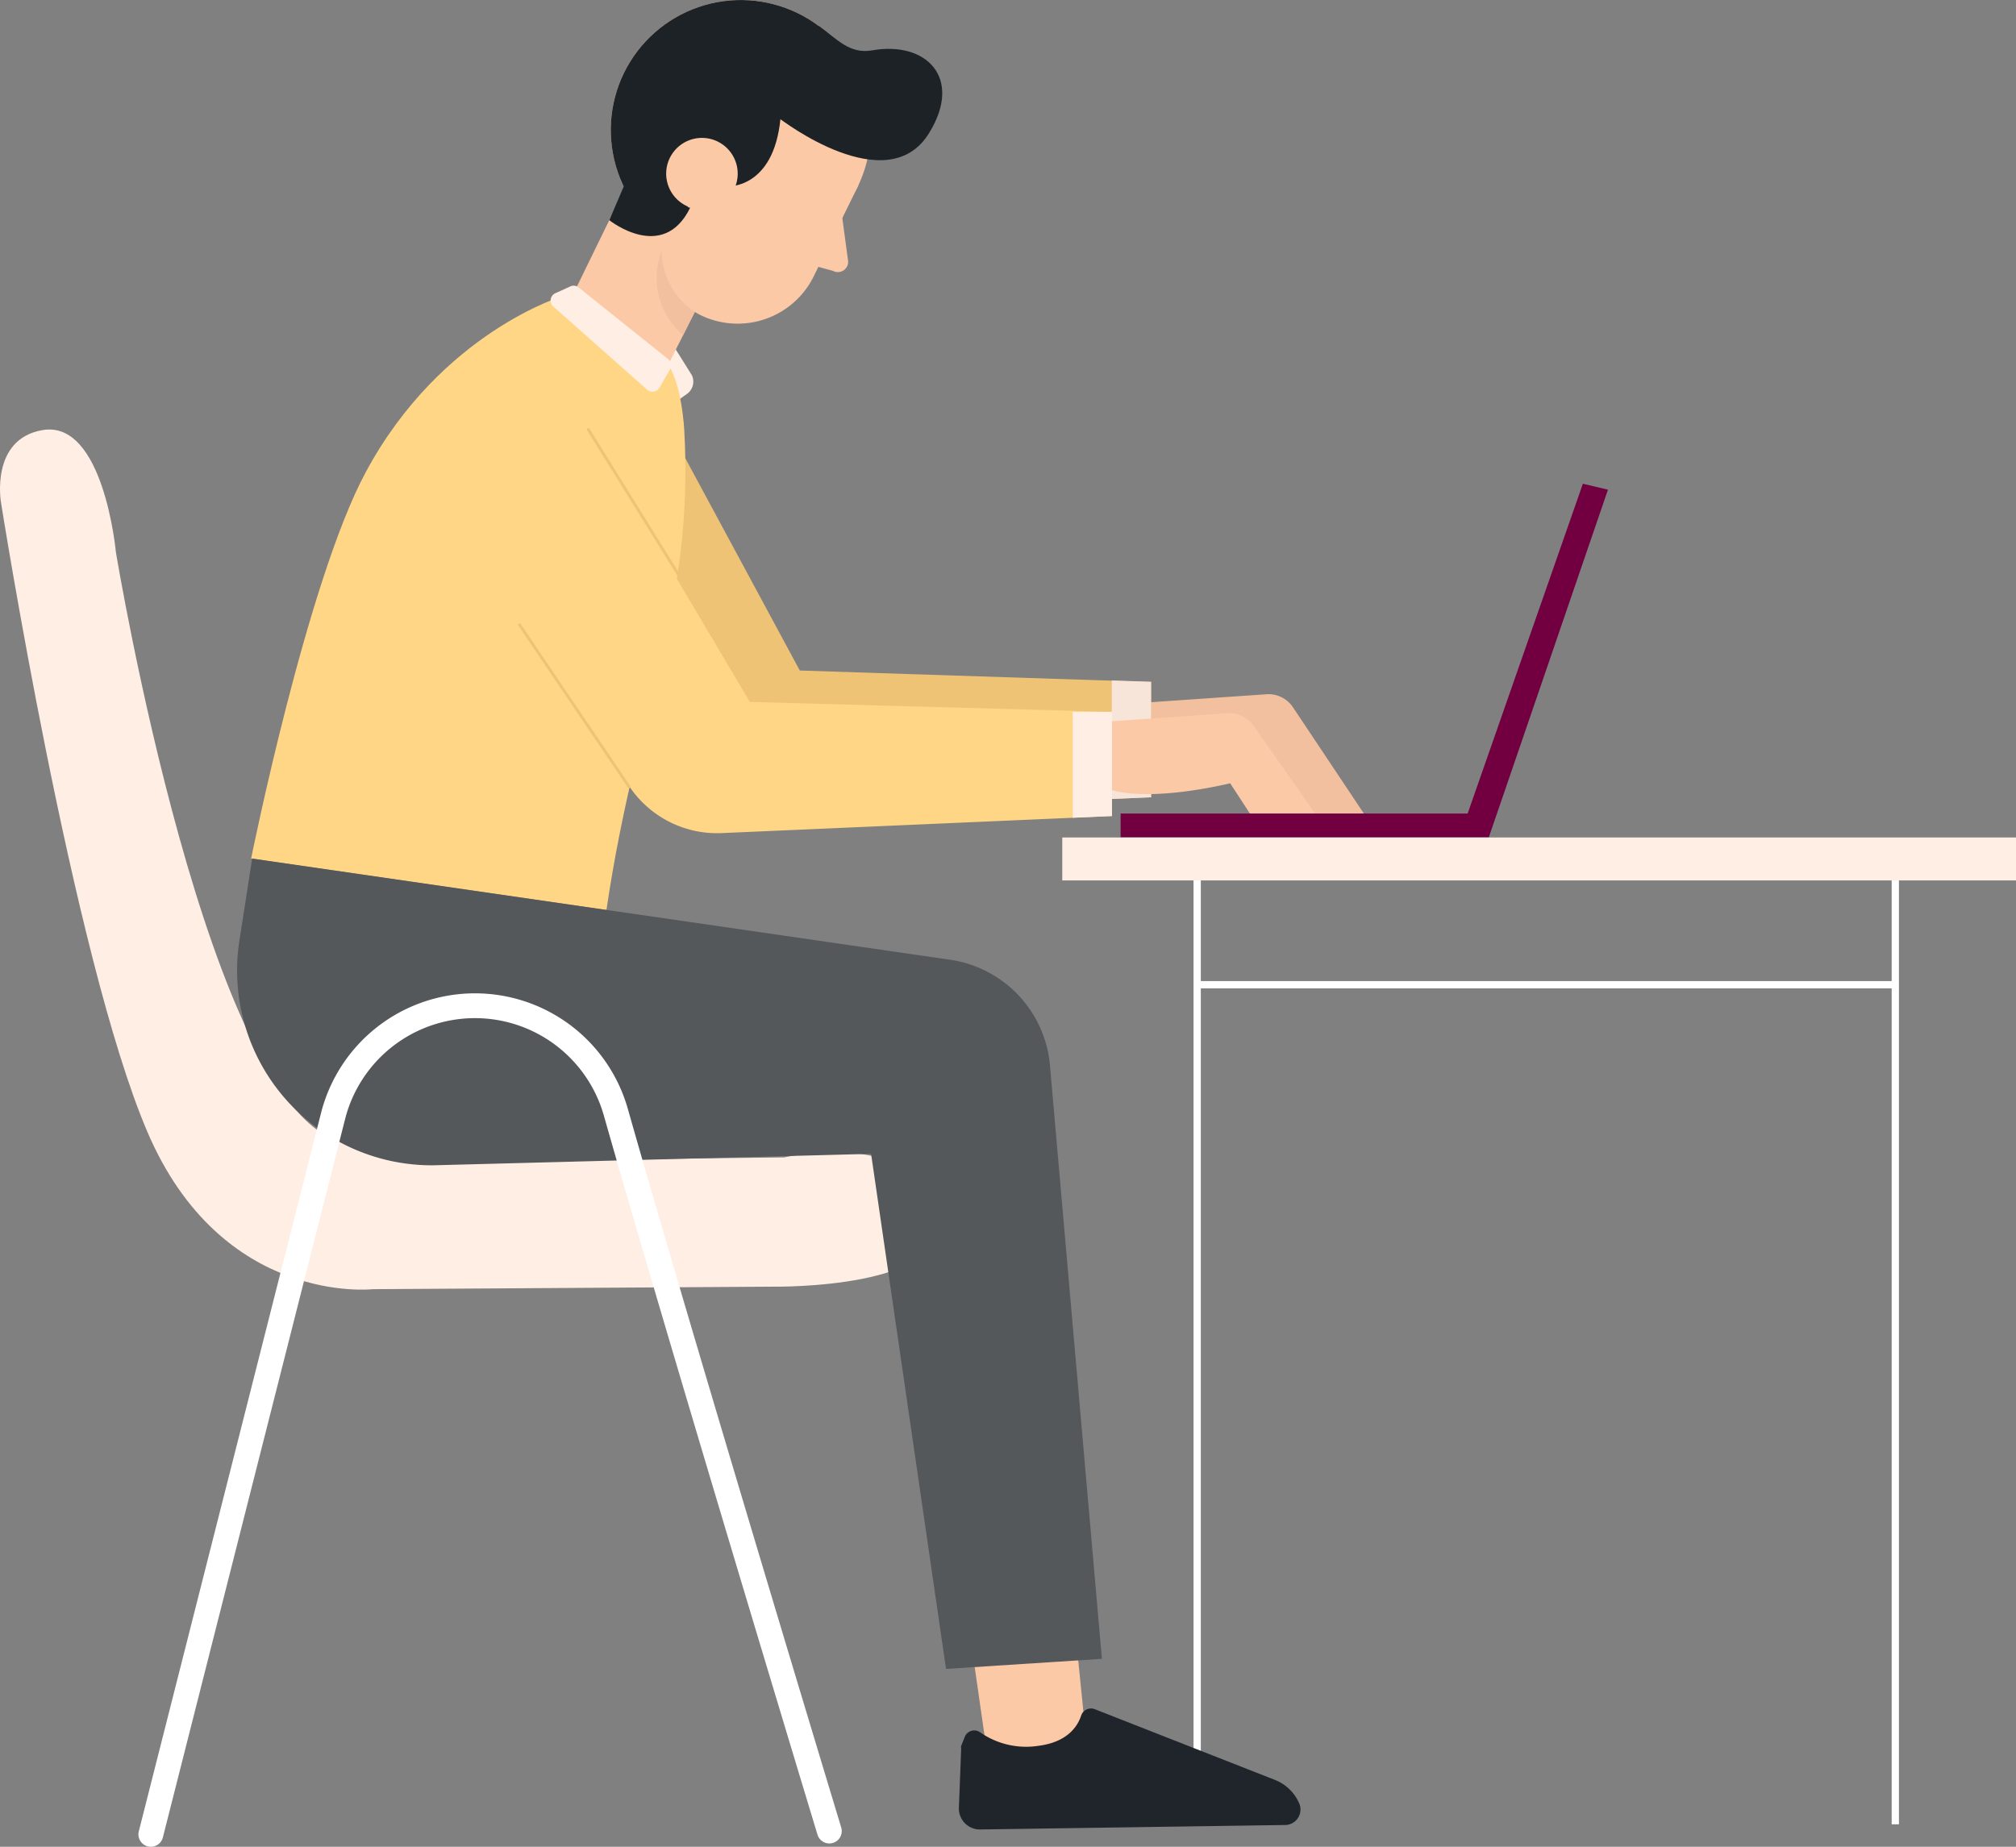 <svg xmlns="http://www.w3.org/2000/svg" xmlns:xlink="http://www.w3.org/1999/xlink" width="550.92" height="504.802" viewBox="0 0 550.92 504.802">
  <rect x="0" y="0" width="550.92" height="504.802" fill="#808080" stroke="none"/>
  <defs>
    <clipPath id="clip-path">
      <path id="Path_7893" data-name="Path 7893" d="M120.735,51.1A35.519,35.519,0,1,1,104.416,3.613,35.519,35.519,0,0,1,120.735,51.1Z" transform="translate(-53.286 0.005)" fill="none"/>
    </clipPath>
  </defs>
  <g id="Layer_2" data-name="Layer 2" transform="translate(0 -3.695)">
    <g id="BACKGROUND_2" data-name="BACKGROUND 2" transform="translate(0 3.695)">
      <line id="Line_65" data-name="Line 65" y2="263.792" transform="translate(327.157 234.868)" fill="none" stroke="#fff" stroke-miterlimit="10" stroke-width="1.99"/>
      <line id="Line_66" data-name="Line 66" y2="263.792" transform="translate(517.938 234.868)" fill="none" stroke="#fff" stroke-miterlimit="10" stroke-width="1.99"/>
      <path id="Path_7881" data-name="Path 7881" d="M214.3,236.443s36.615-8.3,42.128,15.661c4.761,20.484-45.041,19.67-45.041,19.67l-109.47.689s-41.251,4.7-61.641-43S.251,57.282.251,57.282-2.693,40.118,11.589,37.643C28.346,34.731,31.667,70.97,31.667,70.97S57.037,224.76,93.872,232.277c5.669,1.159,10.18,5.45,15.974,5.387Z" transform="translate(0 79.924)" fill="#ffeee3"/>
      <path id="Path_7882" data-name="Path 7882" d="M100.438,62.973l34.454-2.38A8.05,8.05,0,0,1,142,63.975L161.516,93.23l-16.444.783-9.4-14.283s-26.717,6.7-36.615,0Z" transform="translate(211.214 129.172)" fill="#f2c09e"/>
      <path id="Path_7883" data-name="Path 7883" d="M81.46,31.1l46.294,85.853,96,3.132V151.6l-101.389,4.479a38.526,38.526,0,0,1-33.64-16.945L42.59,56.251Z" transform="translate(90.81 66.327)" fill="#efc375"/>
      <path id="Path_7884" data-name="Path 7884" d="M107.743,63.425V95L97,95.467V63.08Z" transform="translate(206.822 122.926)" fill="#f7e5da"/>
      <path id="Path_7885" data-name="Path 7885" d="M84.36,146.444l5.45,37.962,27.313-1.723L113.176,143.5Z" transform="translate(179.871 294.395)" fill="#fcc9a7"/>
      <path id="Path_7886" data-name="Path 7886" d="M85.2,157.043a2.788,2.788,0,0,1,4.26-1.441,21.926,21.926,0,0,0,15.912,3.7c7.893-1,10.681-5.231,11.683-8.206a2.85,2.85,0,0,1,3.727-1.817L169.986,168.6a12,12,0,0,1,6.672,6.421h0a4.228,4.228,0,0,1-3.79,5.92l-83.379,1.222a5.732,5.732,0,0,1-5.826-5.951l.626-16.1a2.285,2.285,0,0,1,0-.783Z" transform="translate(178.376 317.906)" fill="#1f252a"/>
      <path id="Path_7887" data-name="Path 7887" d="M60.087,28.75l7.83,12.529a4.134,4.134,0,0,1-1.441,5.137l-3.132,2.224L56.83,38.648Z" transform="translate(121.172 61.317)" fill="#ffeee3"/>
      <path id="Path_7888" data-name="Path 7888" d="M61.154,85.622l-2.474-1.19a16.413,16.413,0,0,1-7.517-21.925L77.6,8.32l29.349,14.345L76.377,83.3C72.994,90.007,67.857,88.754,61.154,85.622Z" transform="translate(105.541 17.756)" fill="#fcc9a7"/>
      <path id="Path_7889" data-name="Path 7889" d="M120.735,51.1A35.519,35.519,0,1,1,104.416,3.613,35.519,35.519,0,0,1,120.735,51.1Z" transform="translate(113.615 0.005)" fill="#fcc9a7"/>
      <path id="Path_7890" data-name="Path 7890" d="M67.561,63.64h0a16.882,16.882,0,0,1-7.736-22.552L74.733,10.55l35.957,17.54-12.215,24.9A23.178,23.178,0,0,1,67.561,63.64Z" transform="translate(123.91 22.511)" fill="#fcc9a7"/>
      <path id="Path_7891" data-name="Path 7891" d="M81,18.44l1.848,13.688A2.819,2.819,0,0,1,78.683,34.7L69.85,32.284Z" transform="translate(148.933 39.334)" fill="#fcc9a7"/>
      <g id="Group_8227" data-name="Group 8227" transform="translate(166.901)" clip-path="url(#clip-path)">
        <path id="Path_7892" data-name="Path 7892" d="M94.557,58.831s12.529.783,14.471-18.386c0,0,21.612,13.782,30.413,8.3,0,0,2.725-54.312-42.19-52.4S48.89,46.709,48.89,46.709l25.057,22.74Z" transform="translate(-62.659 -7.885)" fill="#1c2226"/>
      </g>
      <path id="Path_7894" data-name="Path 7894" d="M76.689,26.064a9.772,9.772,0,1,1-4.479-13.03,9.772,9.772,0,0,1,4.479,13.03Z" transform="translate(123.927 25.665)" fill="#fcc9a7"/>
      <path id="Path_7895" data-name="Path 7895" d="M59.863,14.21l-6.7,15.661s14.659,11.746,22.082-3.383L64.592,23.356Z" transform="translate(113.347 30.315)" fill="#1c2226"/>
      <path id="Path_7896" data-name="Path 7896" d="M68.09,27.725s29.317,22.614,40.718,3.665c9.209-15.128-1.034-25.057-15.661-22.458C86.883,10,83.563,5.8,78.583,2.26Z" transform="translate(145.18 4.835)" fill="#1c2226"/>
      <path id="Path_7897" data-name="Path 7897" d="M140.275,62.583S139.586,48.77,135.2,43.79s-27.72-18.01-27.72-18.01-33.608,9.9-54.249,48.3C37.132,103.991,21.91,179.7,21.91,179.7l97.1,14.063C127.339,137.192,143.031,111.414,140.275,62.583Z" transform="translate(46.716 54.984)" fill="#ffd686"/>
      <path id="Path_7898" data-name="Path 7898" d="M53.366,25.156l-4.009,1.817a2.193,2.193,0,0,0-.564,3.665L74.414,53.346a2.224,2.224,0,0,0,3.383-.532L80.679,47.8a2.193,2.193,0,0,0-.532-2.819L55.653,25.375A2.161,2.161,0,0,0,53.366,25.156Z" transform="translate(102.429 53.165)" fill="#ffeee3"/>
      <path id="Path_7899" data-name="Path 7899" d="M97.05,64.633l34.454-2.38a8.05,8.05,0,0,1,7.11,3.383L156.342,90.88l-16.538,2.1L132.255,81.39s-26.717,6.672-36.615,0Z" transform="translate(203.922 132.711)" fill="#fcc9a7"/>
      <path id="Path_7900" data-name="Path 7900" d="M75.284,33.14l52.182,88.046,98.977,2.725v28.472l-106.807,4.667a28.847,28.847,0,0,1-25.057-12.717L36.32,58.323Z" transform="translate(77.441 70.677)" fill="#ffd686"/>
      <path id="Path_7901" data-name="Path 7901" d="M104.333,65.82V94.292l-10.743.47V65.82Z" transform="translate(199.551 128.768)" fill="#ffeee3"/>
      <path id="Path_7902" data-name="Path 7902" d="M24.8,74.92l190.718,27.657A32.011,32.011,0,0,1,242.8,131.205l14.22,162.466-42.6,2.756L193.942,155.636,74.167,158.769a53.247,53.247,0,0,1-52.9-61.078Z" transform="translate(44.105 159.76)" fill="#54585a"/>
      <rect id="Rectangle_612" data-name="Rectangle 612" width="100.606" height="6.515" transform="translate(306.234 222.37)" fill="#720041"/>
      <path id="Path_7903" data-name="Path 7903" d="M134.09,142.6l32.575-95.062-6.859-1.629-31.886,91.3Z" transform="translate(272.749 86.316)" fill="#720041"/>
      <path id="Path_7904" data-name="Path 7904" d="M67.725,38.532A20.109,20.109,0,0,1,58.673,21.9,20.422,20.422,0,0,0,64.53,44.89Z" transform="translate(122.148 46.711)" fill="#f2c09e"/>
      <path id="Path_7905" data-name="Path 7905" d="M15.625,319.964a3.383,3.383,0,0,0,3.132-2.568l49.8-196.356a36.615,36.615,0,0,1,70.693-1c17.415,61.359,57.977,195.229,58.384,196.576a3.389,3.389,0,1,0,6.484-1.973c-.407-1.347-40.938-135.154-58.321-196.45a43.412,43.412,0,0,0-83.817,1.19l-49.8,196.356a3.414,3.414,0,0,0,2.474,4.134,3.6,3.6,0,0,0,.971.094Z" transform="translate(25.752 184.835)" fill="#fff"/>
      <line id="Line_67" data-name="Line 67" x1="29.944" y1="44.289" transform="translate(141.951 170.752)" fill="none" stroke="#efc375" stroke-linecap="round" stroke-linejoin="round" stroke-width="0.78"/>
      <rect id="Rectangle_613" data-name="Rectangle 613" width="260.629" height="11.746" transform="translate(290.291 228.916)" fill="#ffeee3"/>
      <line id="Line_68" data-name="Line 68" x2="190.781" transform="translate(327.157 269.165)" fill="none" stroke="#fff" stroke-miterlimit="10" stroke-width="1.99"/>
      <line id="Line_69" data-name="Line 69" x1="28.659" y1="46.168" transform="translate(160.775 117.411)" fill="none" stroke="#efc375" stroke-linecap="round" stroke-linejoin="round" stroke-width="0.78"/>
    </g>
  </g>
</svg>
